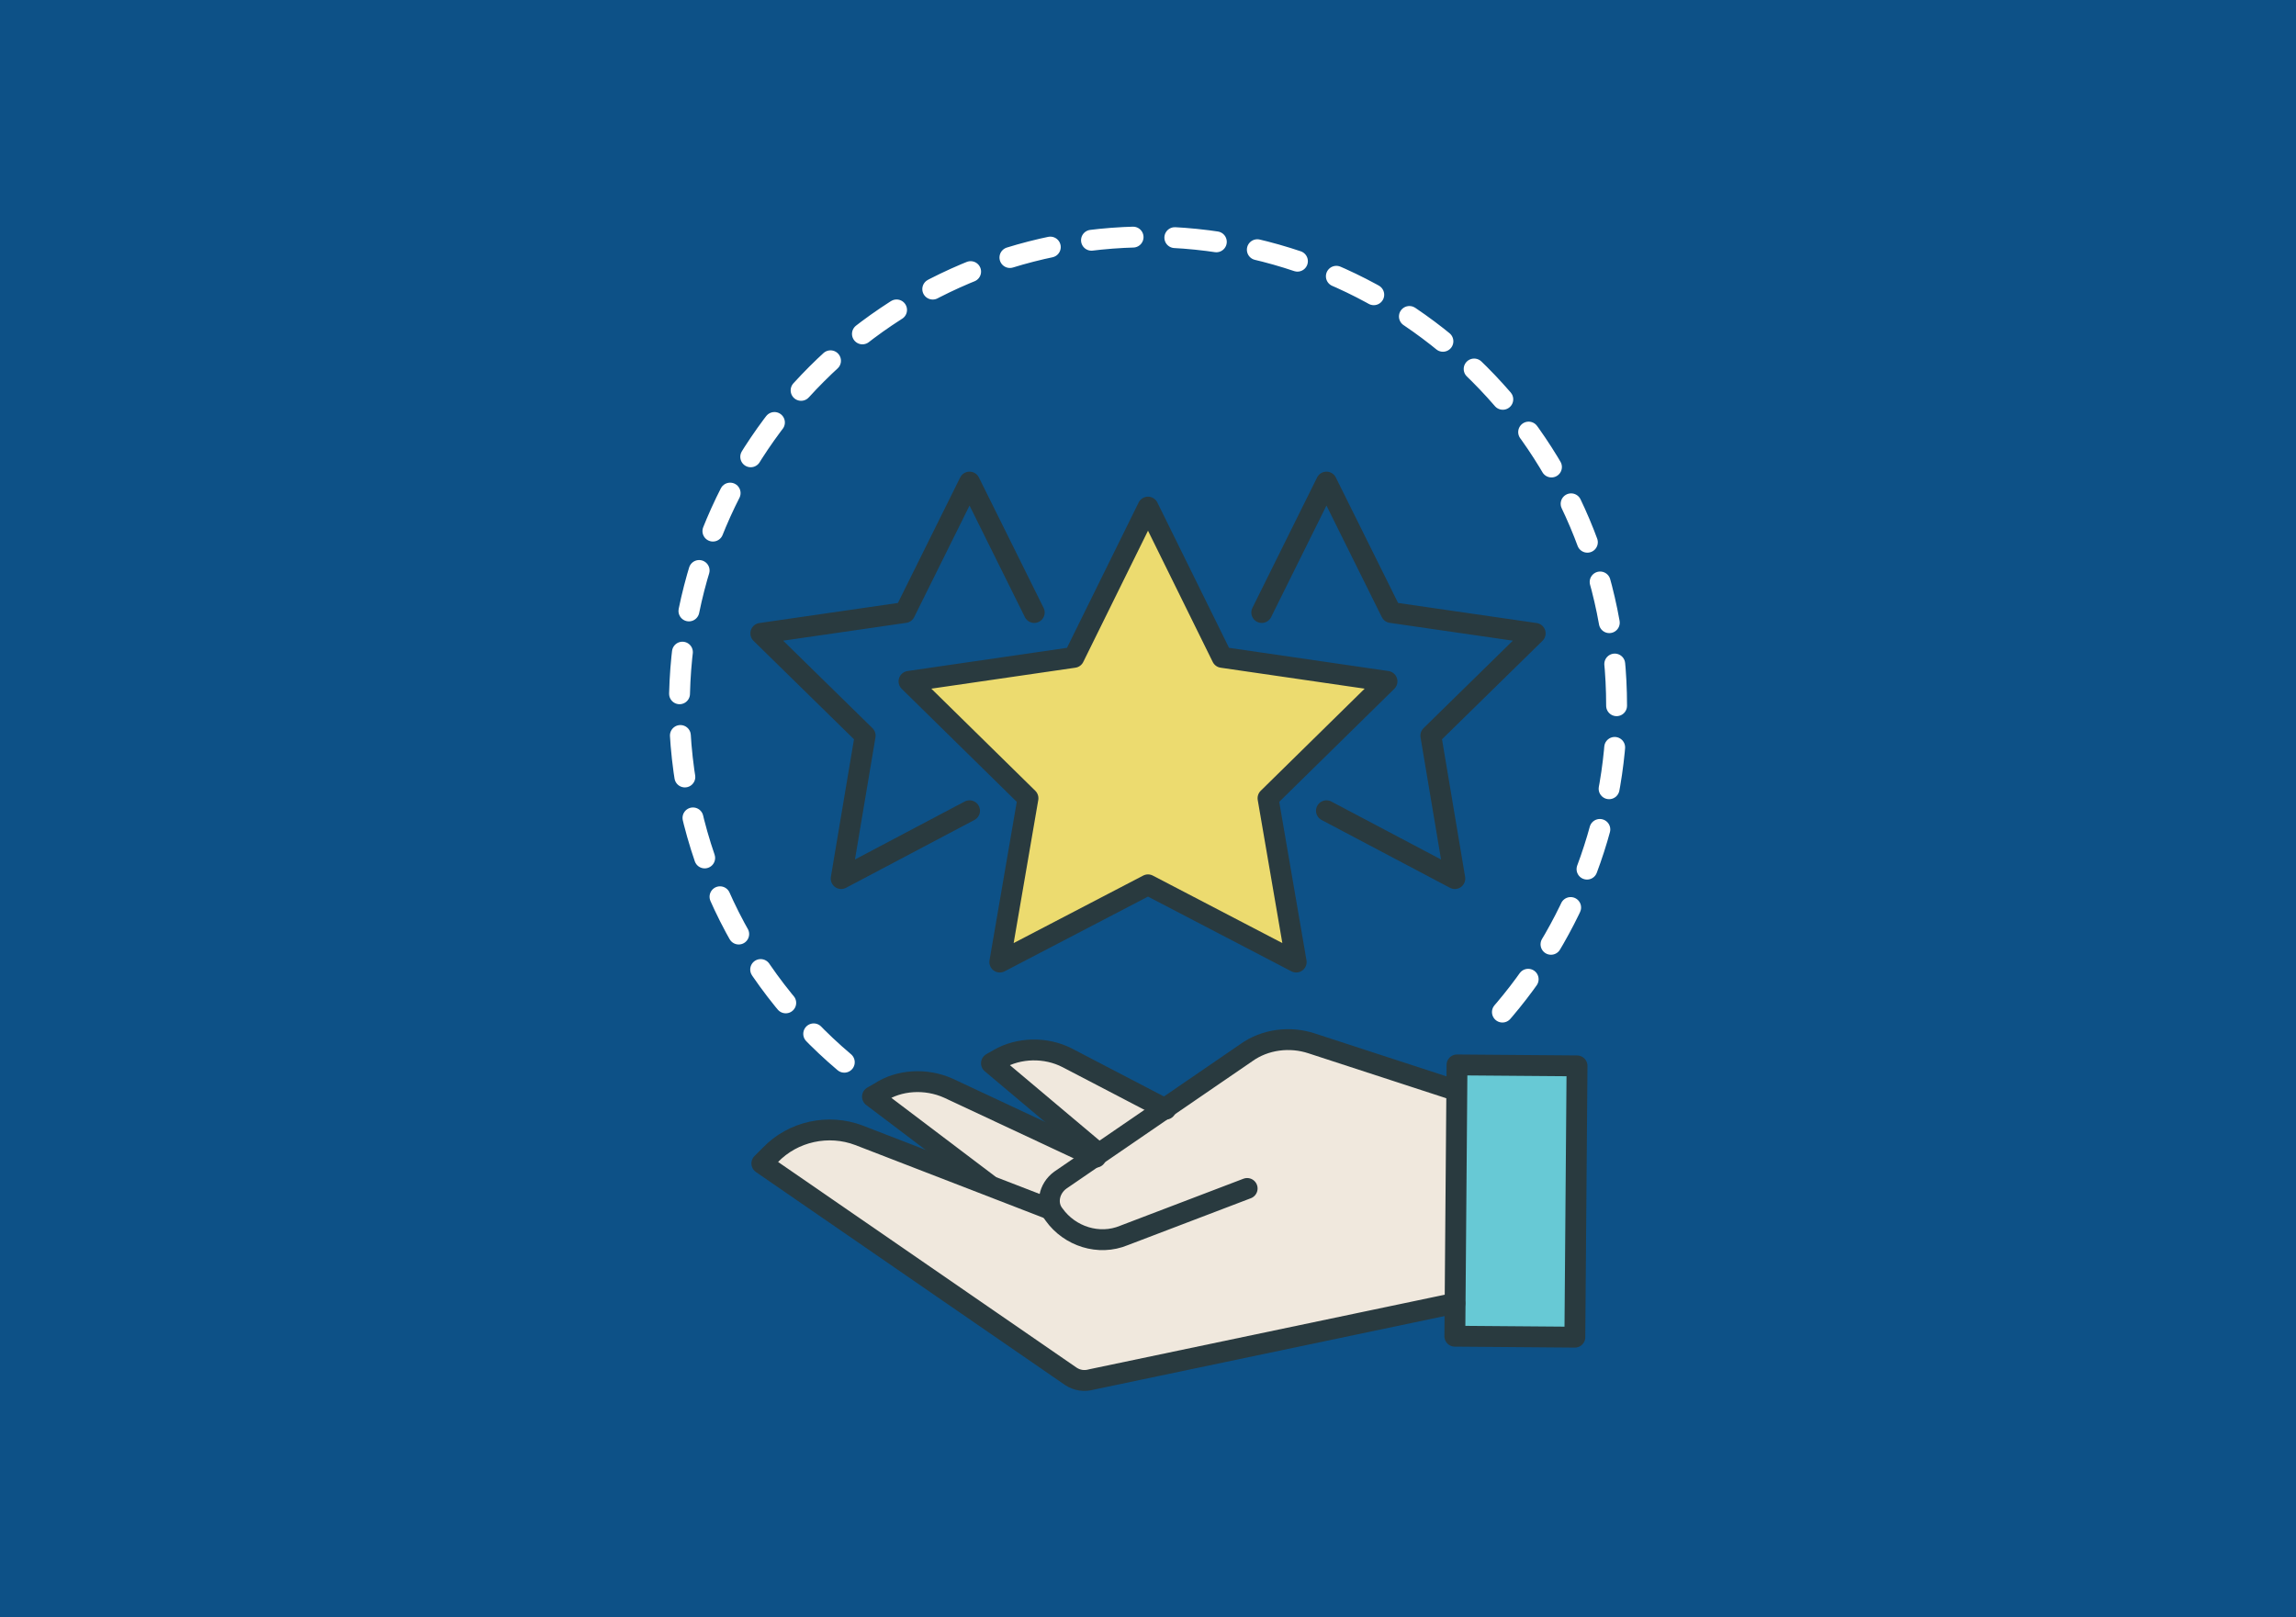 <?xml version="1.0" encoding="utf-8"?>
<!-- Generator: Adobe Illustrator 22.1.0, SVG Export Plug-In . SVG Version: 6.00 Build 0)  -->
<svg version="1.1" id="Layer_1" xmlns="http://www.w3.org/2000/svg" xmlns:xlink="http://www.w3.org/1999/xlink" x="0px" y="0px"
	 viewBox="0 0 220 155" style="enable-background:new 0 0 220 155;" xml:space="preserve">
<style type="text/css">
	.st0{fill:#0D5187;}
	.st1{fill:#67C9D5;}
	.st2{fill:#F0E8DD;}
	
		.st3{fill:none;stroke:#FFFFFF;stroke-width:2;stroke-linecap:round;stroke-linejoin:round;stroke-miterlimit:10;stroke-dasharray:4;}
	.st4{fill:none;stroke:#293A3F;stroke-width:2;stroke-linecap:round;stroke-linejoin:round;stroke-miterlimit:10;}
	.st5{fill:#ECDB6F;}
</style>
<rect class="st0" width="220" height="155"/>
<g>
	
		<rect x="139.5" y="102.1" transform="matrix(1 8.014245e-03 -8.014245e-03 1 0.927 -1.16)" class="st1" width="11.5" height="26"/>
	<path class="st2" d="M125.8,100.1c-2.1-0.7-4.5-0.4-6.3,0.9l-7.8,5.3l-9.4-4.9c-2.1-1.1-4.7-1.1-6.6,0.1l-0.7,0.4l10.1,8.4
		l-0.7,0.2l-13.5-6.3c-2.1-1-4.7-0.9-6.6,0.4l-0.7,0.4l10.7,8.1l-0.2,0.1l-11.8-4.5c-3-1.1-6.3-0.4-8.5,1.9l-0.8,0.8l29.6,20.4
		c0.6,0.4,1.3,0.5,2,0.3l34.8-7.3l0.2-20.4L125.8,100.1z"/>
	<path class="st3" d="M80.9,101.8c-9.7-8.2-15.8-20.5-15.8-34.2c0-24.8,20.1-44.9,44.9-44.9s44.9,20.1,44.9,44.9
		c0,11.8-4.6,22.6-12.1,30.7"/>
	<path class="st4" d="M139.4,124.9l-34.8,7.3c-0.7,0.2-1.4,0.1-2-0.3L73,111.5l0.8-0.8c2.2-2.3,5.6-3,8.5-1.9l18.1,7"/>
	<path class="st4" d="M139.5,104.5l-13.8-4.5c-2.1-0.7-4.5-0.4-6.3,0.9l-17.8,12.2c-1.1,0.8-1.4,2.3-0.6,3.3l0,0
		c1.5,2.1,4.3,3,6.7,2l11.8-4.5"/>
	
		<rect x="139.5" y="102.1" transform="matrix(1 8.014245e-03 -8.014245e-03 1 0.927 -1.16)" class="st4" width="11.5" height="26"/>
	<path class="st4" d="M94.7,113.5l-11.1-8.4l0.7-0.4c1.8-1.2,4.4-1.4,6.6-0.4l14.1,6.6"/>
	<path class="st4" d="M105.1,110.4L95,101.9l0.7-0.4c1.9-1.1,4.5-1.2,6.6-0.1l9.4,4.9"/>
	<g>
		<polygon class="st5" points="110,48.6 117.1,63 132.9,65.3 121.5,76.5 124.2,92.2 110,84.8 95.8,92.2 98.5,76.5 87.1,65.3 
			102.9,63 		"/>
		<polygon class="st4" points="110,48.6 117.1,63 132.9,65.3 121.5,76.5 124.2,92.2 110,84.8 95.8,92.2 98.5,76.5 87.1,65.3 
			102.9,63 		"/>
		<polyline class="st4" points="92.9,77.7 80.6,84.2 82.9,70.5 72.9,60.7 86.7,58.7 92.9,46.2 99.1,58.7 		"/>
		<polyline class="st4" points="127.1,77.7 139.4,84.2 137.1,70.5 147.1,60.7 133.3,58.7 127.1,46.2 120.9,58.7 		"/>
	</g>
</g>
</svg>
